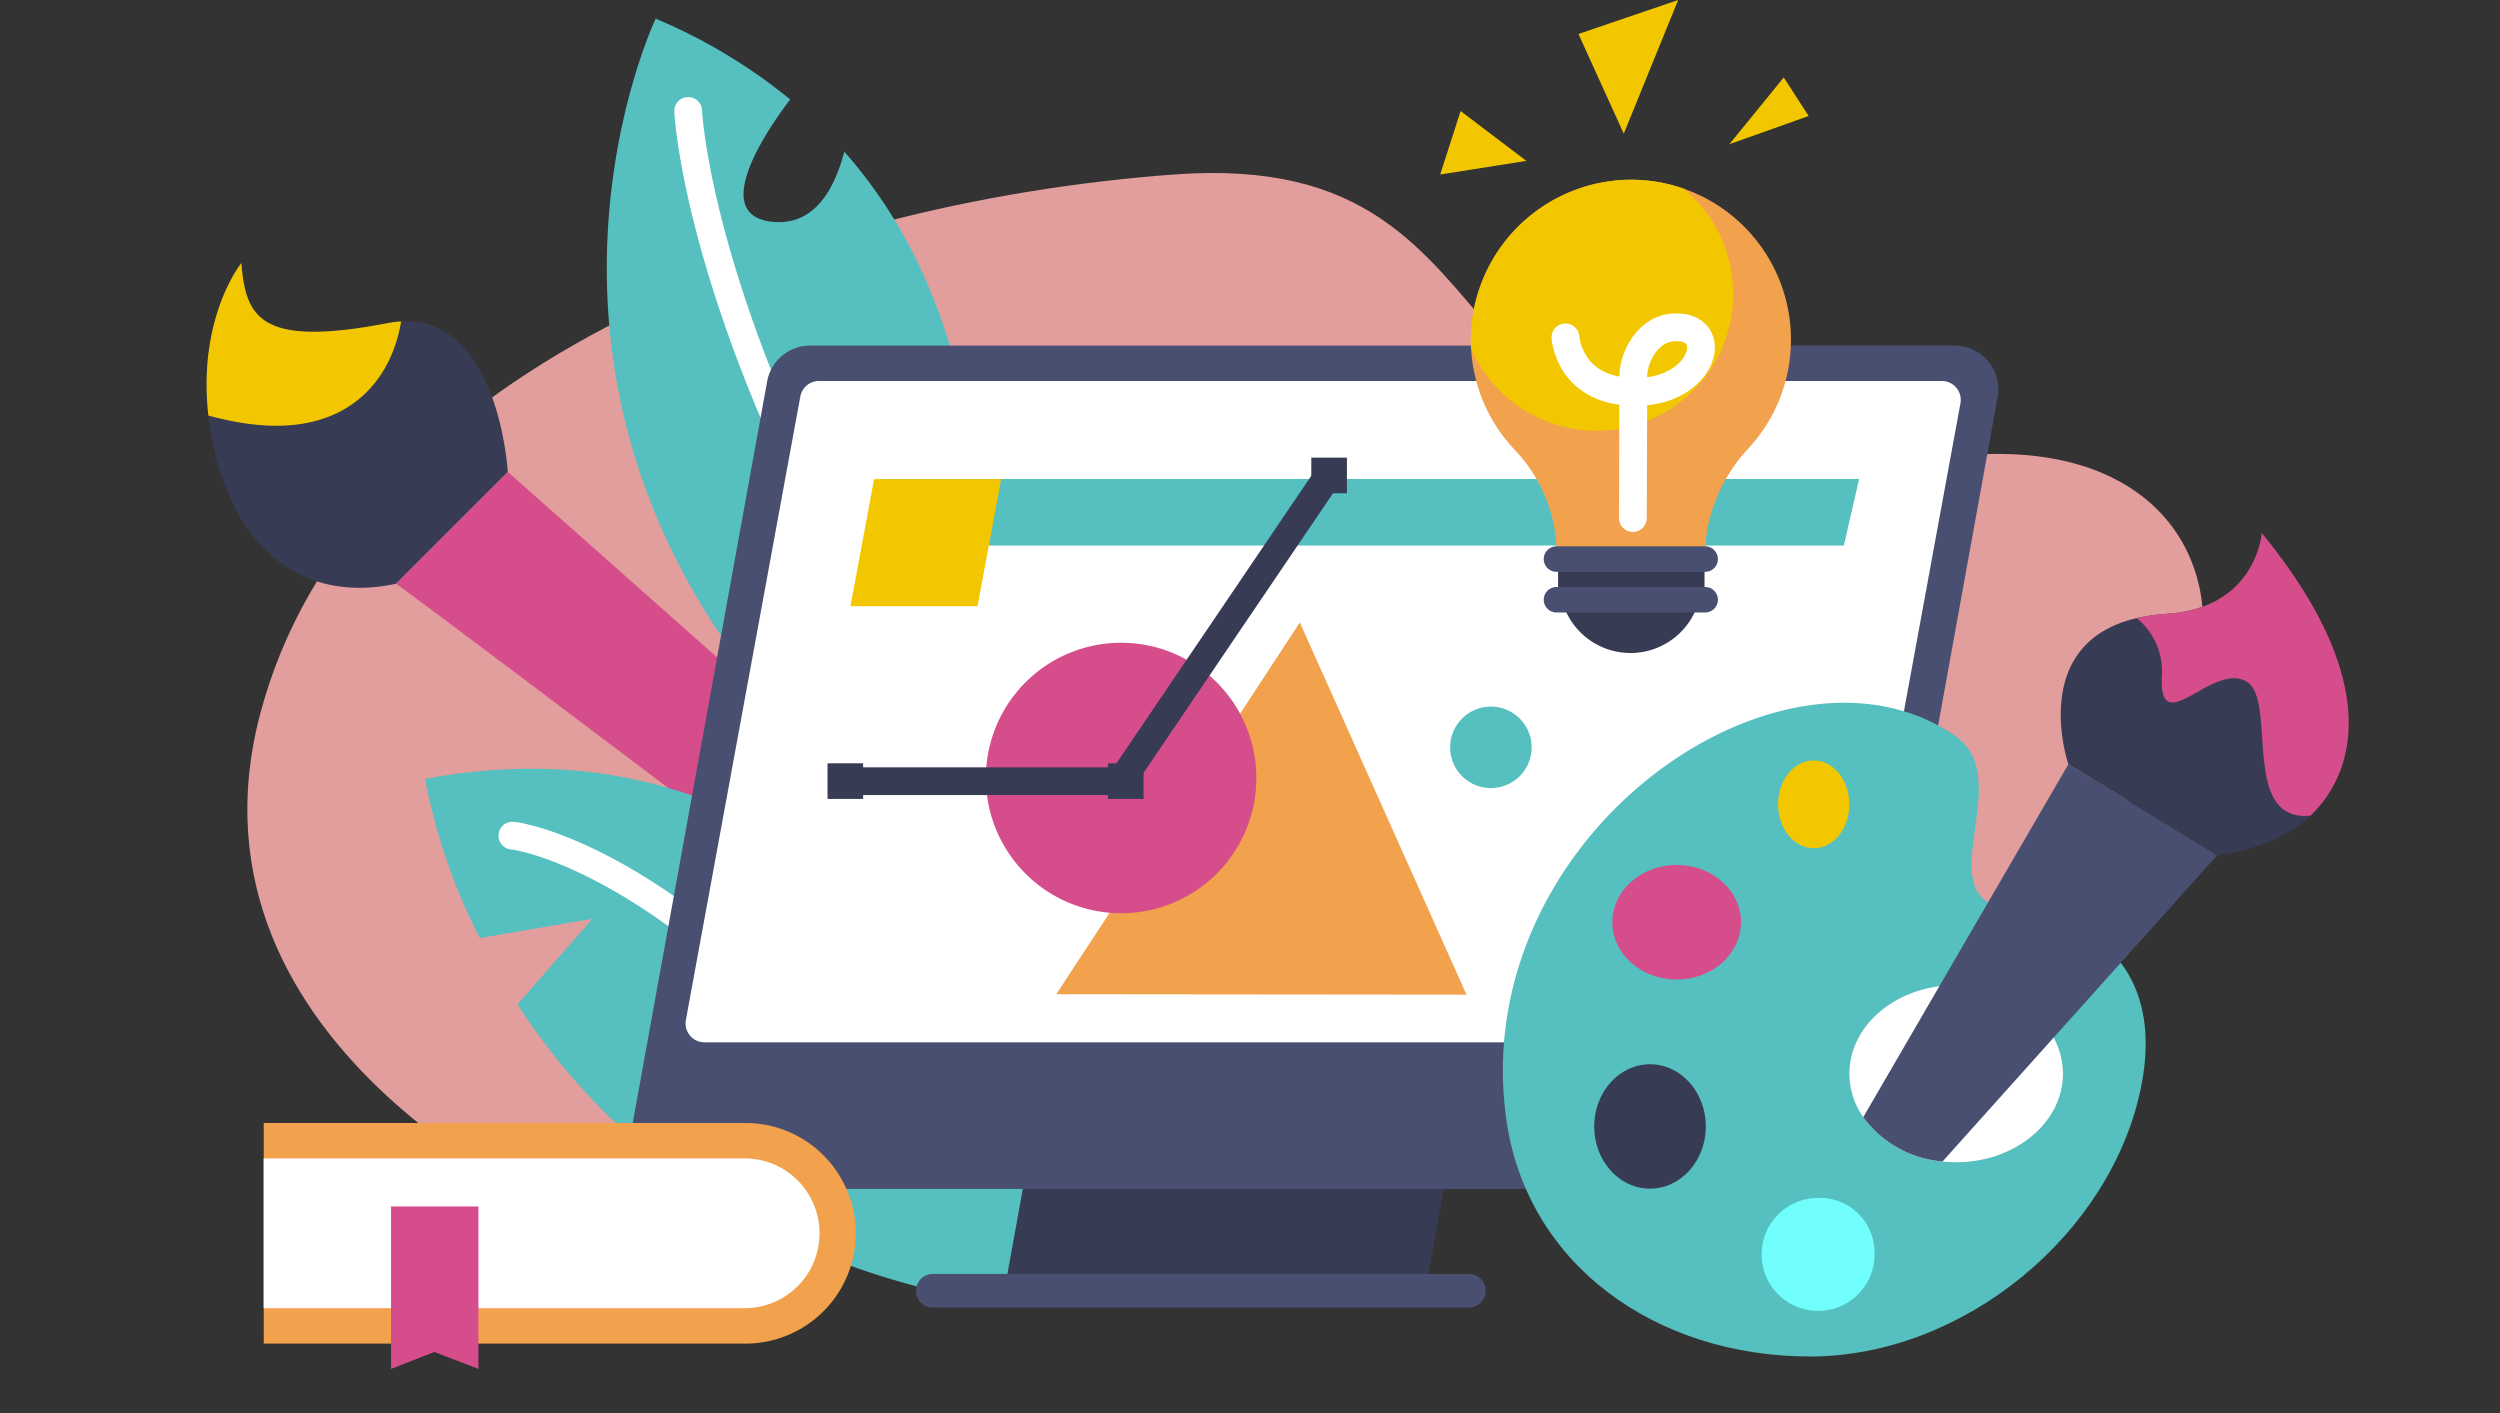 <svg id="Group_1544" data-name="Group 1544" xmlns="http://www.w3.org/2000/svg" xmlns:xlink="http://www.w3.org/1999/xlink" width="269.996" height="152.62" viewBox="0 0 269.996 152.62">
  <rect x="0" y="0" width="269.996" height="152.62" fill="#333333" stroke="none"/>
  <defs>
    <clipPath id="clip-path">
      <rect id="Rectangle_781" data-name="Rectangle 781" width="269.996" height="152.62" fill="none"/>
    </clipPath>
  </defs>
  <g id="Group_1543" data-name="Group 1543" clip-path="url(#clip-path)">
    <path id="Path_3491" data-name="Path 3491" d="M99.924,157.382c-1.524,0-45.344-18.409-35.774-54.973,9.646-36.853,57.116-55.3,98.784-58.345S186.86,83.572,245.08,74.784c41.244-6.226,39.564,43.768-12.451,54.473S99.924,157.382,99.924,157.382" transform="translate(-36.071 -25.226)" fill="#e29d9d"/>
    <path id="Path_3492" data-name="Path 3492" d="M100.467,131.856c.844.281,87.167,65.8,87.167,65.8l6.467-5.624-81.544-72.265Z" transform="translate(-57.721 -68.808)" fill="#d64d8b"/>
    <path id="Path_3493" data-name="Path 3493" d="M84.964,89.313,72.872,101.405c-9.76,2.085-17.291-3.429-19.738-15.058a30.642,30.642,0,0,1-.5-3.114c-1.2-10.577,3.561-16.47,3.561-16.47.489,5.752,1.838,9.182,15.789,6.489a10.972,10.972,0,0,1,1.468-.183c10.556-.591,11.513,16.245,11.513,16.245" transform="translate(-30.127 -38.357)" fill="#373b54"/>
    <path id="Path_3494" data-name="Path 3494" d="M73.45,73.069c-1.119,6.769-6.378,13.092-18.164,10.786q-1.436-.281-2.655-.621c-1.2-10.577,3.561-16.47,3.561-16.47.489,5.752,1.838,9.182,15.789,6.489a10.972,10.972,0,0,1,1.468-.183" transform="translate(-30.127 -38.357)" fill="#f3c700"/>
    <path id="Path_3495" data-name="Path 3495" d="M181.124,247.358,166,252.2c-25.495-5.246-39.986-19.049-48.117-31.63l8.1-9.241-12.173,2.085a63.677,63.677,0,0,1-5.9-17.185c52.942-9.982,72,50.827,73.212,51.129" transform="translate(-61.998 -112.102)" fill="#55c0bf"/>
    <path id="Path_3496" data-name="Path 3496" d="M191.662,87.97l-15.262-4.4C139.566,46.146,159.3,4.743,159.3,4.743a59.025,59.025,0,0,1,14.526,8.722c-3.685,4.85-8.352,12.832-1.608,13.237,4.178.251,6.344-3.378,7.454-7.595,23.405,26.486,11.3,68.1,11.994,68.863" transform="translate(-88.487 -2.725)" fill="#55c0bf"/>
    <path id="Path_3497" data-name="Path 3497" d="M130.057,212.113c.749,0,15.737,2.5,34.721,24.48" transform="translate(-74.721 -121.864)" fill="none" stroke="#fff" stroke-linecap="round" stroke-miterlimit="10" stroke-width="3"/>
    <path id="Path_3498" data-name="Path 3498" d="M174.676,28.163s.749,17.486,15.737,46.462" transform="translate(-100.356 -16.18)" fill="none" stroke="#fff" stroke-linecap="round" stroke-miterlimit="10" stroke-width="3"/>
    <path id="Path_3499" data-name="Path 3499" d="M300.567,285.884H255.1l5.481-30.244h45.468Z" transform="translate(-146.561 -146.871)" fill="#373b54"/>
    <path id="Path_3500" data-name="Path 3500" d="M292.33,326.992h-57.9a1.816,1.816,0,1,1,0-3.631h57.9a1.816,1.816,0,0,1,0,3.631" transform="translate(-133.645 -185.779)" fill="#494f70"/>
    <path id="Path_3501" data-name="Path 3501" d="M159.832,173.236l14.8-81.642a4.719,4.719,0,0,1,4.644-3.878H302.88a4.719,4.719,0,0,1,4.644,5.561l-14.795,81.642a4.719,4.719,0,0,1-4.644,3.878H164.476a4.719,4.719,0,0,1-4.644-5.561" transform="translate(-91.783 -50.395)" fill="#494f70"/>
    <path id="Path_3502" data-name="Path 3502" d="M297.335,168.131H176.059a2.042,2.042,0,0,1-2.008-2.41l12.36-67.342a2.042,2.042,0,0,1,2.008-1.673H309.694a2.041,2.041,0,0,1,2.008,2.41l-12.36,67.342a2.041,2.041,0,0,1-2.008,1.673" transform="translate(-99.977 -55.56)" fill="#fff"/>
    <path id="Path_3503" data-name="Path 3503" d="M327.756,128.77H223.871v-7.185H329.4Z" transform="translate(-128.619 -69.853)" fill="#55c0bf"/>
    <path id="Path_3504" data-name="Path 3504" d="M229.592,135.347H215.868l2.552-13.724h13.724Z" transform="translate(-124.021 -69.875)" fill="#f3c700"/>
    <path id="Path_3505" data-name="Path 3505" d="M268.109,198.148,294.415,158l18,40.193Z" transform="translate(-154.035 -90.773)" fill="#f2a14d"/>
    <path id="Path_3506" data-name="Path 3506" d="M250.245,177.755A14.606,14.606,0,1,0,264.85,163.15a14.605,14.605,0,0,0-14.605,14.605" transform="translate(-143.772 -93.734)" fill="#d64d8b"/>
    <path id="Path_3507" data-name="Path 3507" d="M212.965,153.774h30.467l22.34-32.969" transform="translate(-122.354 -69.405)" fill="none" stroke="#373b54" stroke-miterlimit="10" stroke-width="3"/>
    <rect id="Rectangle_777" data-name="Rectangle 777" width="3.847" height="3.847" transform="translate(89.371 82.435)" fill="#373b54"/>
    <rect id="Rectangle_778" data-name="Rectangle 778" width="3.847" height="3.847" transform="translate(119.652 82.435)" fill="#373b54"/>
    <rect id="Rectangle_779" data-name="Rectangle 779" width="3.847" height="3.847" transform="translate(141.618 49.424)" fill="#373b54"/>
    <path id="Path_3508" data-name="Path 3508" d="M369.376,186.87a4.4,4.4,0,1,0,0-6.219,4.4,4.4,0,0,0,0,6.219" transform="translate(-211.475 -103.048)" fill="#55c0bf"/>
    <path id="Path_3509" data-name="Path 3509" d="M450.421,219.753c-3.155,15.953-19.194,29.226-35.781,29.226s-30.771-9.883-32.858-26.01c-3.932-30.4,29.809-53.694,48.42-41.108,7.2,4.867-3.615,17.942,6.427,18.879,9.08.847,16.2,6.828,13.791,19.013" transform="translate(-219.162 -102.481)" fill="#55c0bf"/>
    <path id="Path_3510" data-name="Path 3510" d="M451.331,197.764c0,2.618,1.723,4.741,3.848,4.741s3.848-2.122,3.848-4.741-1.723-4.741-3.848-4.741-3.848,2.122-3.848,4.741" transform="translate(-259.3 -110.896)" fill="#f3c700"/>
    <path id="Path_3511" data-name="Path 3511" d="M409.261,225.735c0,3.418,3.11,6.188,6.947,6.188s6.947-2.77,6.947-6.188-3.11-6.188-6.947-6.188-6.947,2.771-6.947,6.188" transform="translate(-235.13 -126.135)" fill="#d64d8b"/>
    <path id="Path_3512" data-name="Path 3512" d="M404.654,276.859c0,3.71,2.7,6.718,6.028,6.718s6.027-3.008,6.027-6.718-2.7-6.718-6.027-6.718-6.028,3.008-6.028,6.718" transform="translate(-232.483 -155.202)" fill="#373b54"/>
    <path id="Path_3513" data-name="Path 3513" d="M459.35,309.747a6.1,6.1,0,1,1-6.089-5.677,5.894,5.894,0,0,1,6.089,5.677" transform="translate(-256.912 -174.695)" fill="#71fffe"/>
    <path id="Path_3514" data-name="Path 3514" d="M492.5,259.6c0,5.282-5.164,9.566-11.528,9.566a13.3,13.3,0,0,1-1.473-.08,11.79,11.79,0,0,1-8.568-4.781,8.27,8.27,0,0,1-1.492-4.7c0-4.77,4.208-8.725,9.715-9.448a14.15,14.15,0,0,1,1.817-.119c4.693,0,8.736,2.33,10.526,5.673a8.116,8.116,0,0,1,1,3.894" transform="translate(-269.706 -143.649)" fill="#fff"/>
    <path id="Path_3515" data-name="Path 3515" d="M511.175,203.818,493.516,223.5l-12,13.38a11.789,11.789,0,0,1-8.568-4.781l8.224-14.153,13.934-23.967Z" transform="translate(-271.721 -111.446)" fill="#494f70"/>
    <path id="Path_3516" data-name="Path 3516" d="M549.9,165.972c-3.557,3.416-9.922,4.132-9.922,4.132l-16.073-9.842s-4.456-12.994,7.371-15.774a19.69,19.69,0,0,1,3.27-.467c9.681-.623,10.239-8.725,10.239-8.725,12.45,15.189,10.5,25.5,5.114,30.675" transform="translate(-300.525 -77.731)" fill="#373b54"/>
    <path id="Path_3517" data-name="Path 3517" d="M561.124,165.815c-7.52.773-3.657-12.151-6.759-14.365-3.58-2.555-9.609,6.437-9.3-.612a7.4,7.4,0,0,0-2.72-6.349,19.691,19.691,0,0,1,3.27-.467c9.681-.623,10.24-8.725,10.24-8.725,12.45,15.189,10.653,25.347,5.271,30.518" transform="translate(-311.589 -77.731)" fill="#d64d8b"/>
    <path id="Path_3518" data-name="Path 3518" d="M411.182,137.409a7.659,7.659,0,1,1-7.659-7.659,7.659,7.659,0,0,1,7.659,7.659" transform="translate(-227.433 -74.544)" fill="#373b54"/>
    <path id="Path_3519" data-name="Path 3519" d="M407.908,62.906A17.208,17.208,0,0,1,403.3,74.652a17.686,17.686,0,0,0-3.443,5.386,16.587,16.587,0,0,0-1.193,5.175c-.027.356-.038.715-.038,1.075h-16c0-.36-.012-.719-.034-1.075a16.435,16.435,0,0,0-4.464-10.37,17.227,17.227,0,0,1-4.758-10.993,15.9,15.9,0,0,1-.011-1.71,17.366,17.366,0,0,1,17.231-16.52,17.28,17.28,0,0,1,17.323,17.285" transform="translate(-214.49 -26.21)" fill="#f2a14d"/>
    <rect id="Rectangle_780" data-name="Rectangle 780" width="15.817" height="4.656" transform="translate(168.269 60.124)" fill="#373b54"/>
    <path id="Path_3520" data-name="Path 3520" d="M409.28,141.431H393.223a1.376,1.376,0,1,1,0-2.753H409.28a1.376,1.376,0,1,1,0,2.753" transform="translate(-225.125 -79.674)" fill="#494f70"/>
    <path id="Path_3521" data-name="Path 3521" d="M409.28,151.752H393.223a1.376,1.376,0,1,1,0-2.752H409.28a1.376,1.376,0,1,1,0,2.752" transform="translate(-225.125 -85.604)" fill="#494f70"/>
    <path id="Path_3522" data-name="Path 3522" d="M401.677,57.964a14.769,14.769,0,0,1-28.312,5.886,15.89,15.89,0,0,1-.011-1.71,17.366,17.366,0,0,1,17.232-16.52,17.152,17.152,0,0,1,5.733.964,14.729,14.729,0,0,1,5.359,11.379" transform="translate(-214.49 -26.21)" fill="#f3c700"/>
    <path id="Path_3523" data-name="Path 3523" d="M405.554,14.438,400.66,3.671,411.428,0Z" transform="translate(-230.189 0)" fill="#f3c700"/>
    <path id="Path_3524" data-name="Path 3524" d="M374.874,33.567l-7.1-5.384-2.2,6.852Z" transform="translate(-210.032 -16.192)" fill="#f3c700"/>
    <path id="Path_3525" data-name="Path 3525" d="M438.969,26.87l8.562-3.045-2.692-4.16Z" transform="translate(-252.198 -11.298)" fill="#f3c700"/>
    <path id="Path_3526" data-name="Path 3526" d="M397.356,84.164s.361,5.892,7.575,5.892,9.132-6.718,4.689-6.974c-3.482-.2-4.93,3.487-4.93,5.17s-.05,15.426-.05,15.426" transform="translate(-228.291 -47.728)" fill="none" stroke="#fff" stroke-linecap="round" stroke-miterlimit="10" stroke-width="3"/>
    <path id="Path_3527" data-name="Path 3527" d="M66.945,285.047h52.027a11.913,11.913,0,1,1,0,23.827H66.945Z" transform="translate(-38.462 -163.766)" fill="#f2a14d"/>
    <path id="Path_3528" data-name="Path 3528" d="M66.925,310.213V294.036H118.96a8.089,8.089,0,0,1,0,16.177Z" transform="translate(-38.45 -168.931)" fill="#fff"/>
    <path id="Path_3529" data-name="Path 3529" d="M108.7,323.777l-4.764-1.831-4.676,1.831V306.23h9.44Z" transform="translate(-57.03 -175.937)" fill="#d64d8b"/>
  </g>
</svg>
